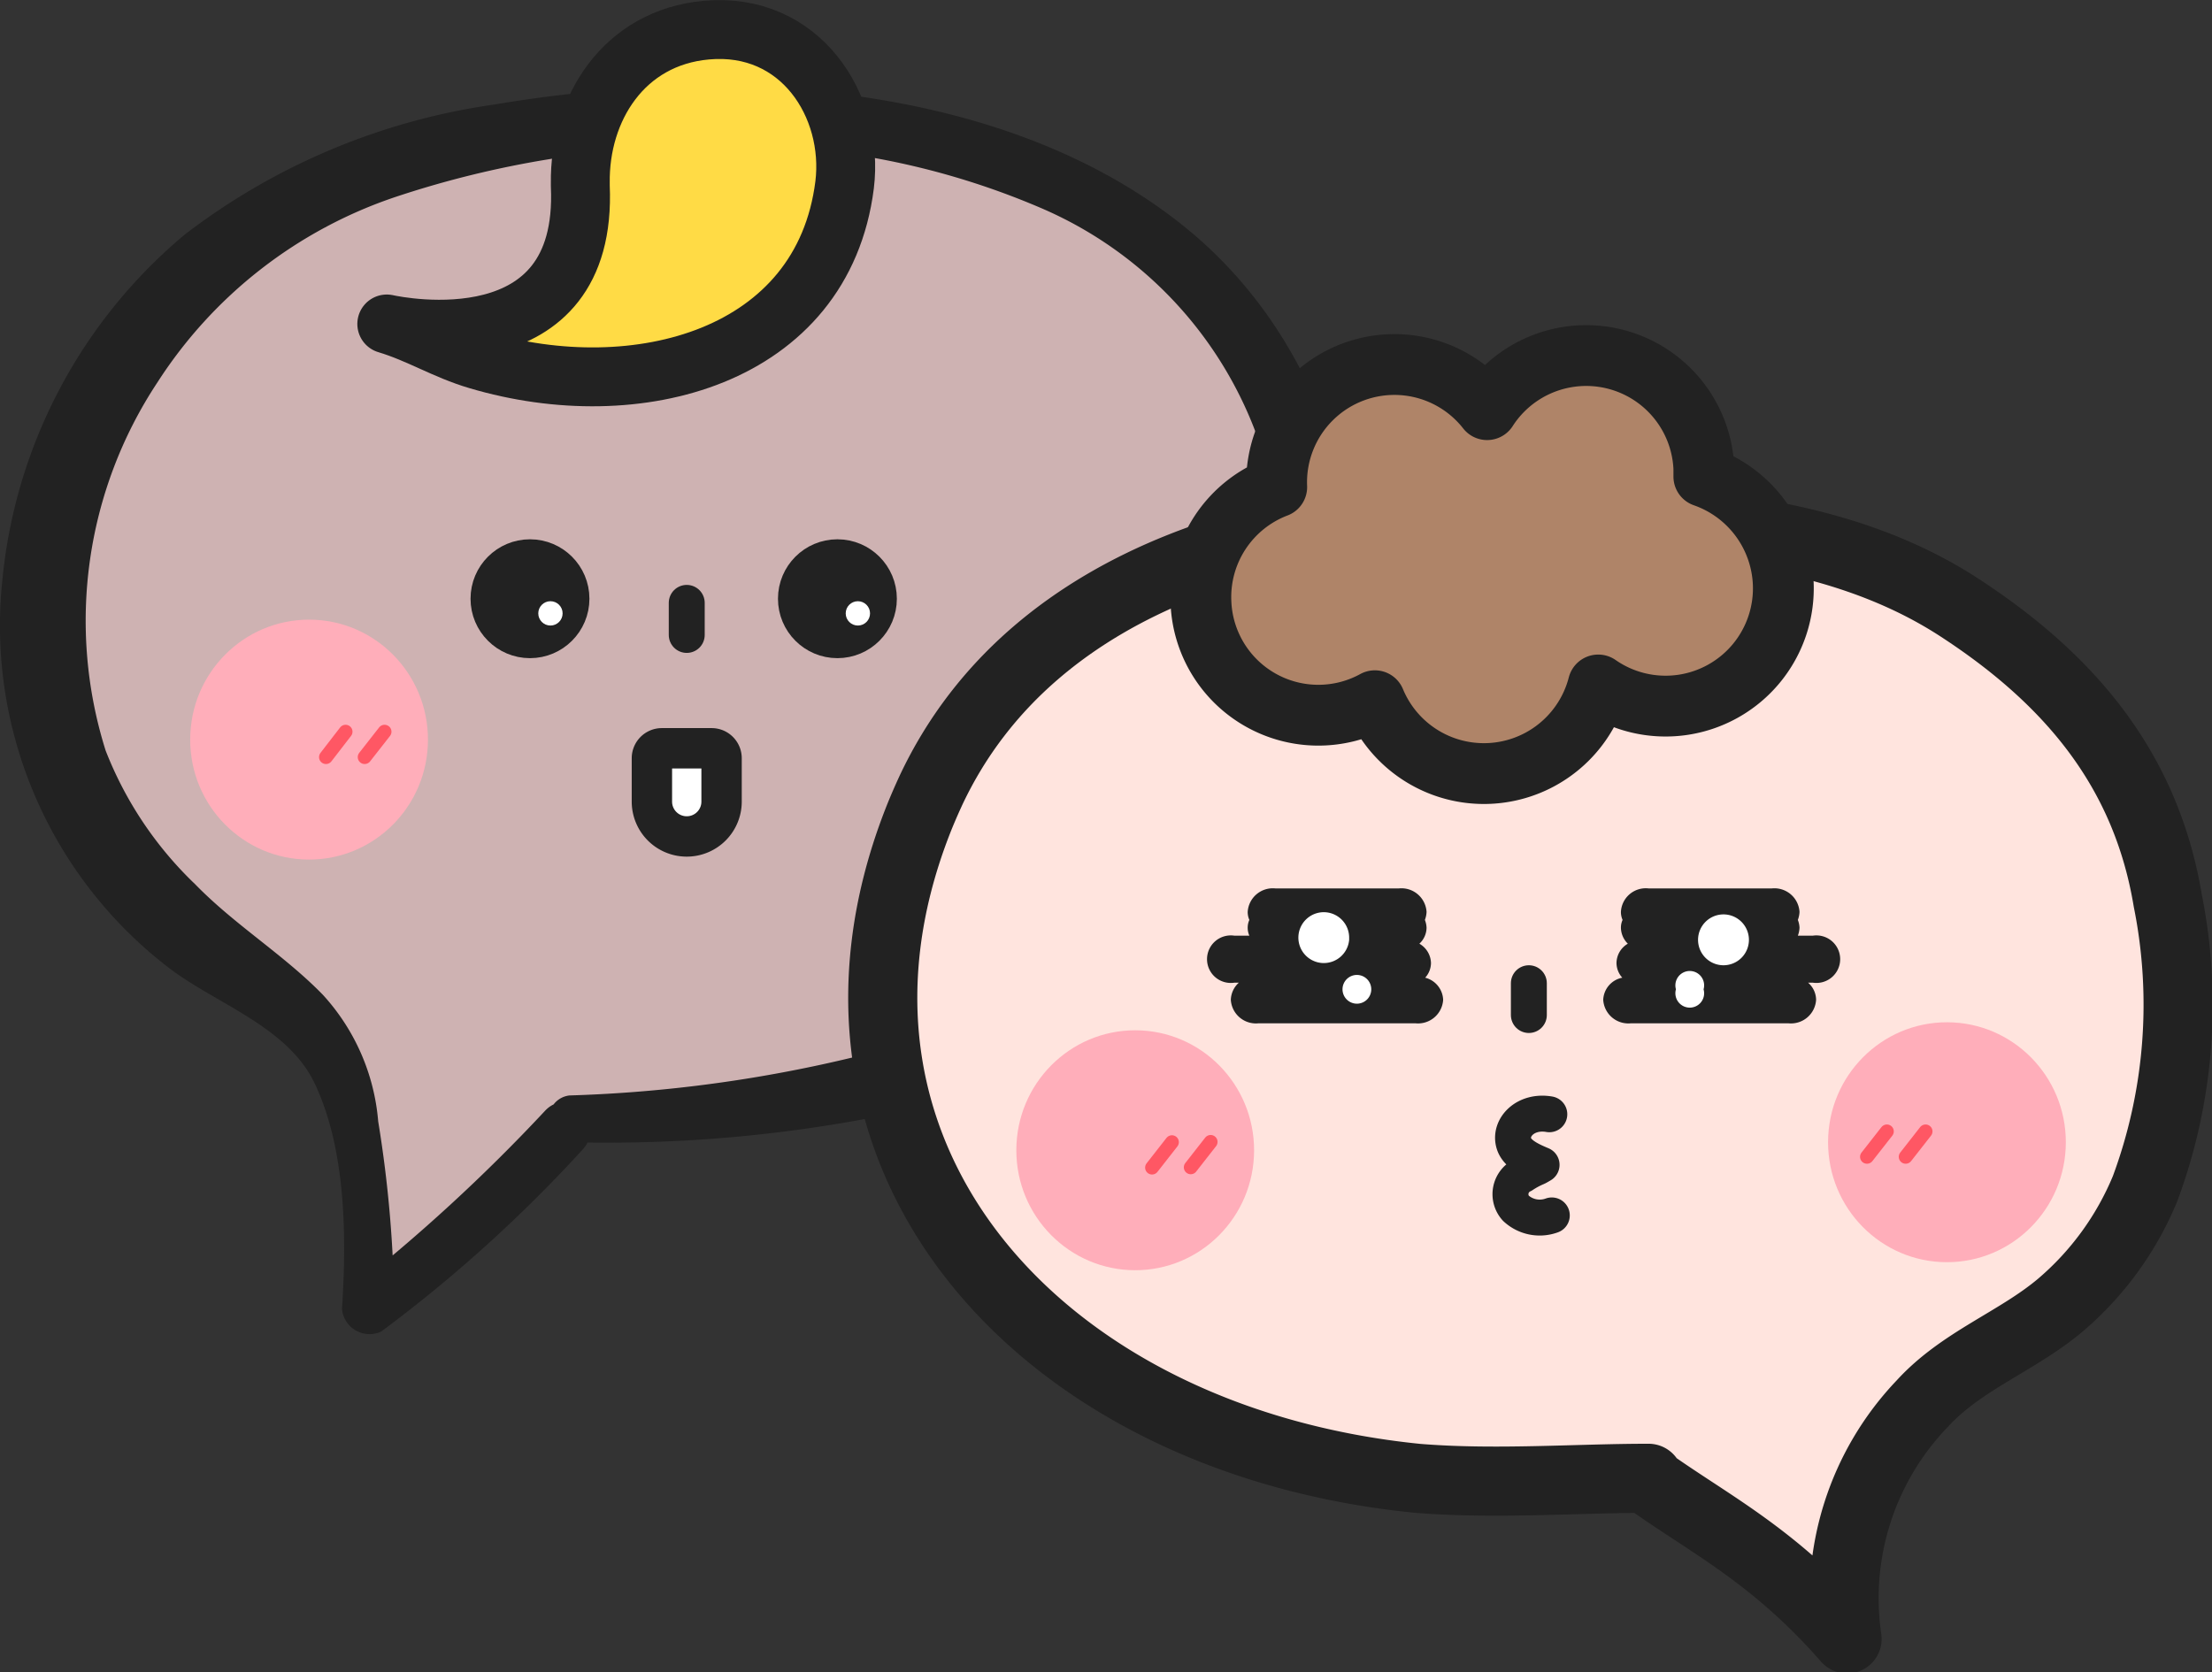 <svg xmlns="http://www.w3.org/2000/svg" viewBox="0 0 80.01 60.49">
  <rect x="0" y="0" width="80.01" height="60.49" fill="#333333" stroke="none"/>
  <title>company-introduce-01</title>
  <g>
    <path d="M20.61,40.48a54.6,54.6,0,0,0,17-3c9.67-3.39,12.47-15.11,8.38-23.6C42.26,6.19,32.72,4,24.64,4.25c-9.07.31-19,2.66-22.34,13.49a16,16,0,0,0-.74,4.6c-.07,5.81,2.69,9.85,7.29,12.93,2.53,1.7,3.5,2.58,4,5.47a27.75,27.75,0,0,1,.54,6.61,47,47,0,0,0,7.08-6.47" transform="translate(-0.01)" fill="#ceb2b2"/>
    <path d="M20.61,41.32a51.15,51.15,0,0,0,17-2.43A16,16,0,0,0,47,31.08c3.89-7.36,2.5-17.48-4.1-22.84s-16.77-5.85-25-4.46A23.9,23.9,0,0,0,6.7,8.48,18.6,18.6,0,0,0,.1,20.94,15.6,15.6,0,0,0,6.1,35c1.7,1.31,4.29,2.12,5.28,4.17,1.15,2.39,1.17,5.6,1,8.18a1,1,0,0,0,1.42.82,51.39,51.39,0,0,0,7.3-6.6c.84-.94-.52-2.31-1.38-1.38a62.86,62.86,0,0,1-7.06,6.49l1.61.67a44,44,0,0,0-.58-6.78,7.72,7.72,0,0,0-2-4.58c-1.41-1.45-3.18-2.52-4.62-4a13.44,13.44,0,0,1-3.24-4.84A15.63,15.63,0,0,1,5.7,13.84a16.47,16.47,0,0,1,8.63-6.72A35.65,35.65,0,0,1,25.46,5.3,27.82,27.82,0,0,1,37.65,7.52a14.33,14.33,0,0,1,7.94,8.57A18.26,18.26,0,0,1,45.78,27a14.06,14.06,0,0,1-7.9,9,50.14,50.14,0,0,1-17.27,3.63.84.84,0,0,0,0,1.67Z" transform="translate(-0.01)" fill="#222"/>
  </g>
  <g>
    <line x1="36.02" y1="25.3" x2="35.37" y2="26.14" fill="none" stroke="#ff5764" stroke-linecap="round" stroke-linejoin="round" stroke-width="0.5"/>
    <line x1="37.29" y1="25.3" x2="36.64" y2="26.13" fill="none" stroke="#ff5764" stroke-linecap="round" stroke-linejoin="round" stroke-width="0.5"/>
  </g>
  <path d="M14,11.72c1.17.35,2.1.95,3.29,1.3,5.75,1.71,12.48-.08,13.27-6.33.35-2.85-1.59-5.91-5-5.6-3,.27-4.6,2.86-4.56,5.54,0,0,0,.07,0,.1C21.29,13.2,14.45,11.82,14,11.72Z" transform="translate(-0.01)" fill="#ffdb45" stroke="#222" stroke-linecap="round" stroke-linejoin="round" stroke-width="2.13"/>
  <path d="M59.64,53.48c-2.63,0-5.55.23-8.37,0C37.62,52.11,28.5,41.87,33.18,29.77c.15-.39.32-.78.49-1.15,3.74-8,13.28-10.3,21.36-10,5.34.19,11.21.34,15.84,3.35,4.06,2.64,6.77,5.92,7.55,10.61A19.13,19.13,0,0,1,77.6,43a11.09,11.09,0,0,1-3.07,4.22c-1.57,1.32-3.57,2-5,3.57a10.17,10.17,0,0,0-2.71,8.5c-2.67-3.05-5-4.16-7.23-5.76" transform="translate(-0.01)" fill="#ffe4de" stroke="#222" stroke-linecap="round" stroke-linejoin="round" stroke-width="2.5"/>
  <path d="M43.45,21.81a4.25,4.25,0,0,0,6.29,3.54,4.27,4.27,0,0,0,8.08-.57,4.26,4.26,0,0,0,6.69-3.71,4.29,4.29,0,0,0-2.87-3.83c0-.1,0-.2,0-.3a4.26,4.26,0,0,0-7.84-2.12,4.26,4.26,0,0,0-7.61,2.8A4.26,4.26,0,0,0,43.45,21.81Z" transform="translate(-0.01)" fill="#af8468" stroke="#222" stroke-linecap="round" stroke-linejoin="round" stroke-width="2.2"/>
  <g>
    <path d="M51.56,35.37a.8.8,0,0,0,.21-.53.83.83,0,0,0-.42-.7.8.8,0,0,0,.26-.58.88.88,0,0,0-.06-.28.94.94,0,0,0,.06-.29.91.91,0,0,0-1-.85H46.14a.91.91,0,0,0-1,.85.72.72,0,0,0,.06.29.67.67,0,0,0-.06.28.72.72,0,0,0,.06.29h-.54a.86.86,0,1,0,0,1.7h.16a.87.87,0,0,0-.29.62.91.91,0,0,0,1,.85h5.68a.91.91,0,0,0,1-.85A.86.86,0,0,0,51.56,35.37Z" transform="translate(-0.01)" fill="#222"/>
    <path d="M48.81,34A.92.92,0,1,1,47.9,33a.92.92,0,0,1,.91.92" transform="translate(-0.01)" fill="#fff"/>
    <path d="M49.61,35.79a.52.52,0,1,1-.52-.52.52.52,0,0,1,.52.52" transform="translate(-0.01)" fill="#fff"/>
  </g>
  <g>
    <path d="M58.69,35.37a.8.8,0,0,1-.21-.53.82.82,0,0,1,.41-.7.83.83,0,0,1-.25-.58.67.67,0,0,1,.06-.28.72.72,0,0,1-.06-.29.9.9,0,0,1,1-.85H64.1a.91.91,0,0,1,1,.85.94.94,0,0,1-.06.29.88.88,0,0,1,.06.28.94.94,0,0,1-.06.29h.54a.86.86,0,1,1,0,1.7h-.17a.83.83,0,0,1,.29.62.91.91,0,0,1-1,.85H59a.91.91,0,0,1-1-.85A.85.85,0,0,1,58.69,35.37Z" transform="translate(-0.01)" fill="#222"/>
    <path d="M61.43,34a.92.92,0,1,0,.92-.92.92.92,0,0,0-.92.92" transform="translate(-0.01)" fill="#fff"/>
    <path d="M60.63,35.79a.52.52,0,1,0,1,0,.52.52,0,1,0-1,0" transform="translate(-0.01)" fill="#fff"/>
  </g>
  <path d="M56.05,40.31c-.86-.15-1.46.48-1.28,1.06.12.39.62.61,1,.77,0,0-.15.09-.18.1a3,3,0,0,0-.5.27.76.76,0,0,0-.25,1.2,1.27,1.27,0,0,0,1.3.26" transform="translate(-0.01)" fill="none" stroke="#222" stroke-linecap="round" stroke-linejoin="round" stroke-width="1.3"/>
  <line x1="55.3" y1="35.57" x2="55.3" y2="36.72" stroke="#222" stroke-linecap="round" stroke-linejoin="round" stroke-width="1.3"/>
  <g>
    <ellipse cx="70.44" cy="41.33" rx="4.34" ry="4.3" transform="translate(28.97 111.69) rotate(-89.9)" fill="#ffaeba"/>
    <g>
      <line x1="68.25" y1="40.93" x2="67.53" y2="41.85" fill="none" stroke="#ff5764" stroke-linecap="round" stroke-linejoin="round" stroke-width="0.5"/>
      <line x1="69.65" y1="40.93" x2="68.93" y2="41.85" fill="none" stroke="#ff5764" stroke-linecap="round" stroke-linejoin="round" stroke-width="0.5"/>
    </g>
  </g>
  <g>
    <ellipse cx="41.07" cy="41.61" rx="4.34" ry="4.3" transform="translate(-0.62 82.61) rotate(-89.9)" fill="#ffaeba"/>
    <g>
      <line x1="42.39" y1="41.32" x2="41.67" y2="42.24" fill="none" stroke="#ff5764" stroke-linecap="round" stroke-linejoin="round" stroke-width="0.5"/>
      <line x1="43.79" y1="41.31" x2="43.07" y2="42.23" fill="none" stroke="#ff5764" stroke-linecap="round" stroke-linejoin="round" stroke-width="0.5"/>
    </g>
  </g>
  <g>
    <circle cx="30.29" cy="21.66" r="1.65" fill="#222" stroke="#222" stroke-linecap="round" stroke-linejoin="round"/>
    <circle cx="31.03" cy="22.19" r="0.44" fill="#fff"/>
  </g>
  <g>
    <circle cx="19.17" cy="21.66" r="1.65" fill="#222" stroke="#222" stroke-linecap="round" stroke-linejoin="round"/>
    <circle cx="19.91" cy="22.19" r="0.44" fill="#fff"/>
  </g>
  <path d="M23.94,27.07h1.8a.36.36,0,0,1,.36.36V29a1.26,1.26,0,0,1-1.26,1.26h0A1.26,1.26,0,0,1,23.58,29V27.43A.36.36,0,0,1,23.94,27.07Z" fill="#fff" stroke="#222" stroke-linecap="round" stroke-linejoin="round" stroke-width="1.46"/>
  <line x1="24.84" y1="21.81" x2="24.84" y2="22.97" stroke="#222" stroke-linecap="round" stroke-linejoin="round" stroke-width="1.3"/>
  <g>
    <ellipse cx="11.19" cy="26.77" rx="4.34" ry="4.3" transform="translate(-15.61 37.9) rotate(-89.9)" fill="#ffaeba"/>
    <g>
      <line x1="12.5" y1="26.47" x2="11.79" y2="27.39" fill="none" stroke="#ff5764" stroke-linecap="round" stroke-linejoin="round" stroke-width="0.5"/>
      <line x1="13.91" y1="26.47" x2="13.19" y2="27.39" fill="none" stroke="#ff5764" stroke-linecap="round" stroke-linejoin="round" stroke-width="0.5"/>
    </g>
  </g>
</svg>

